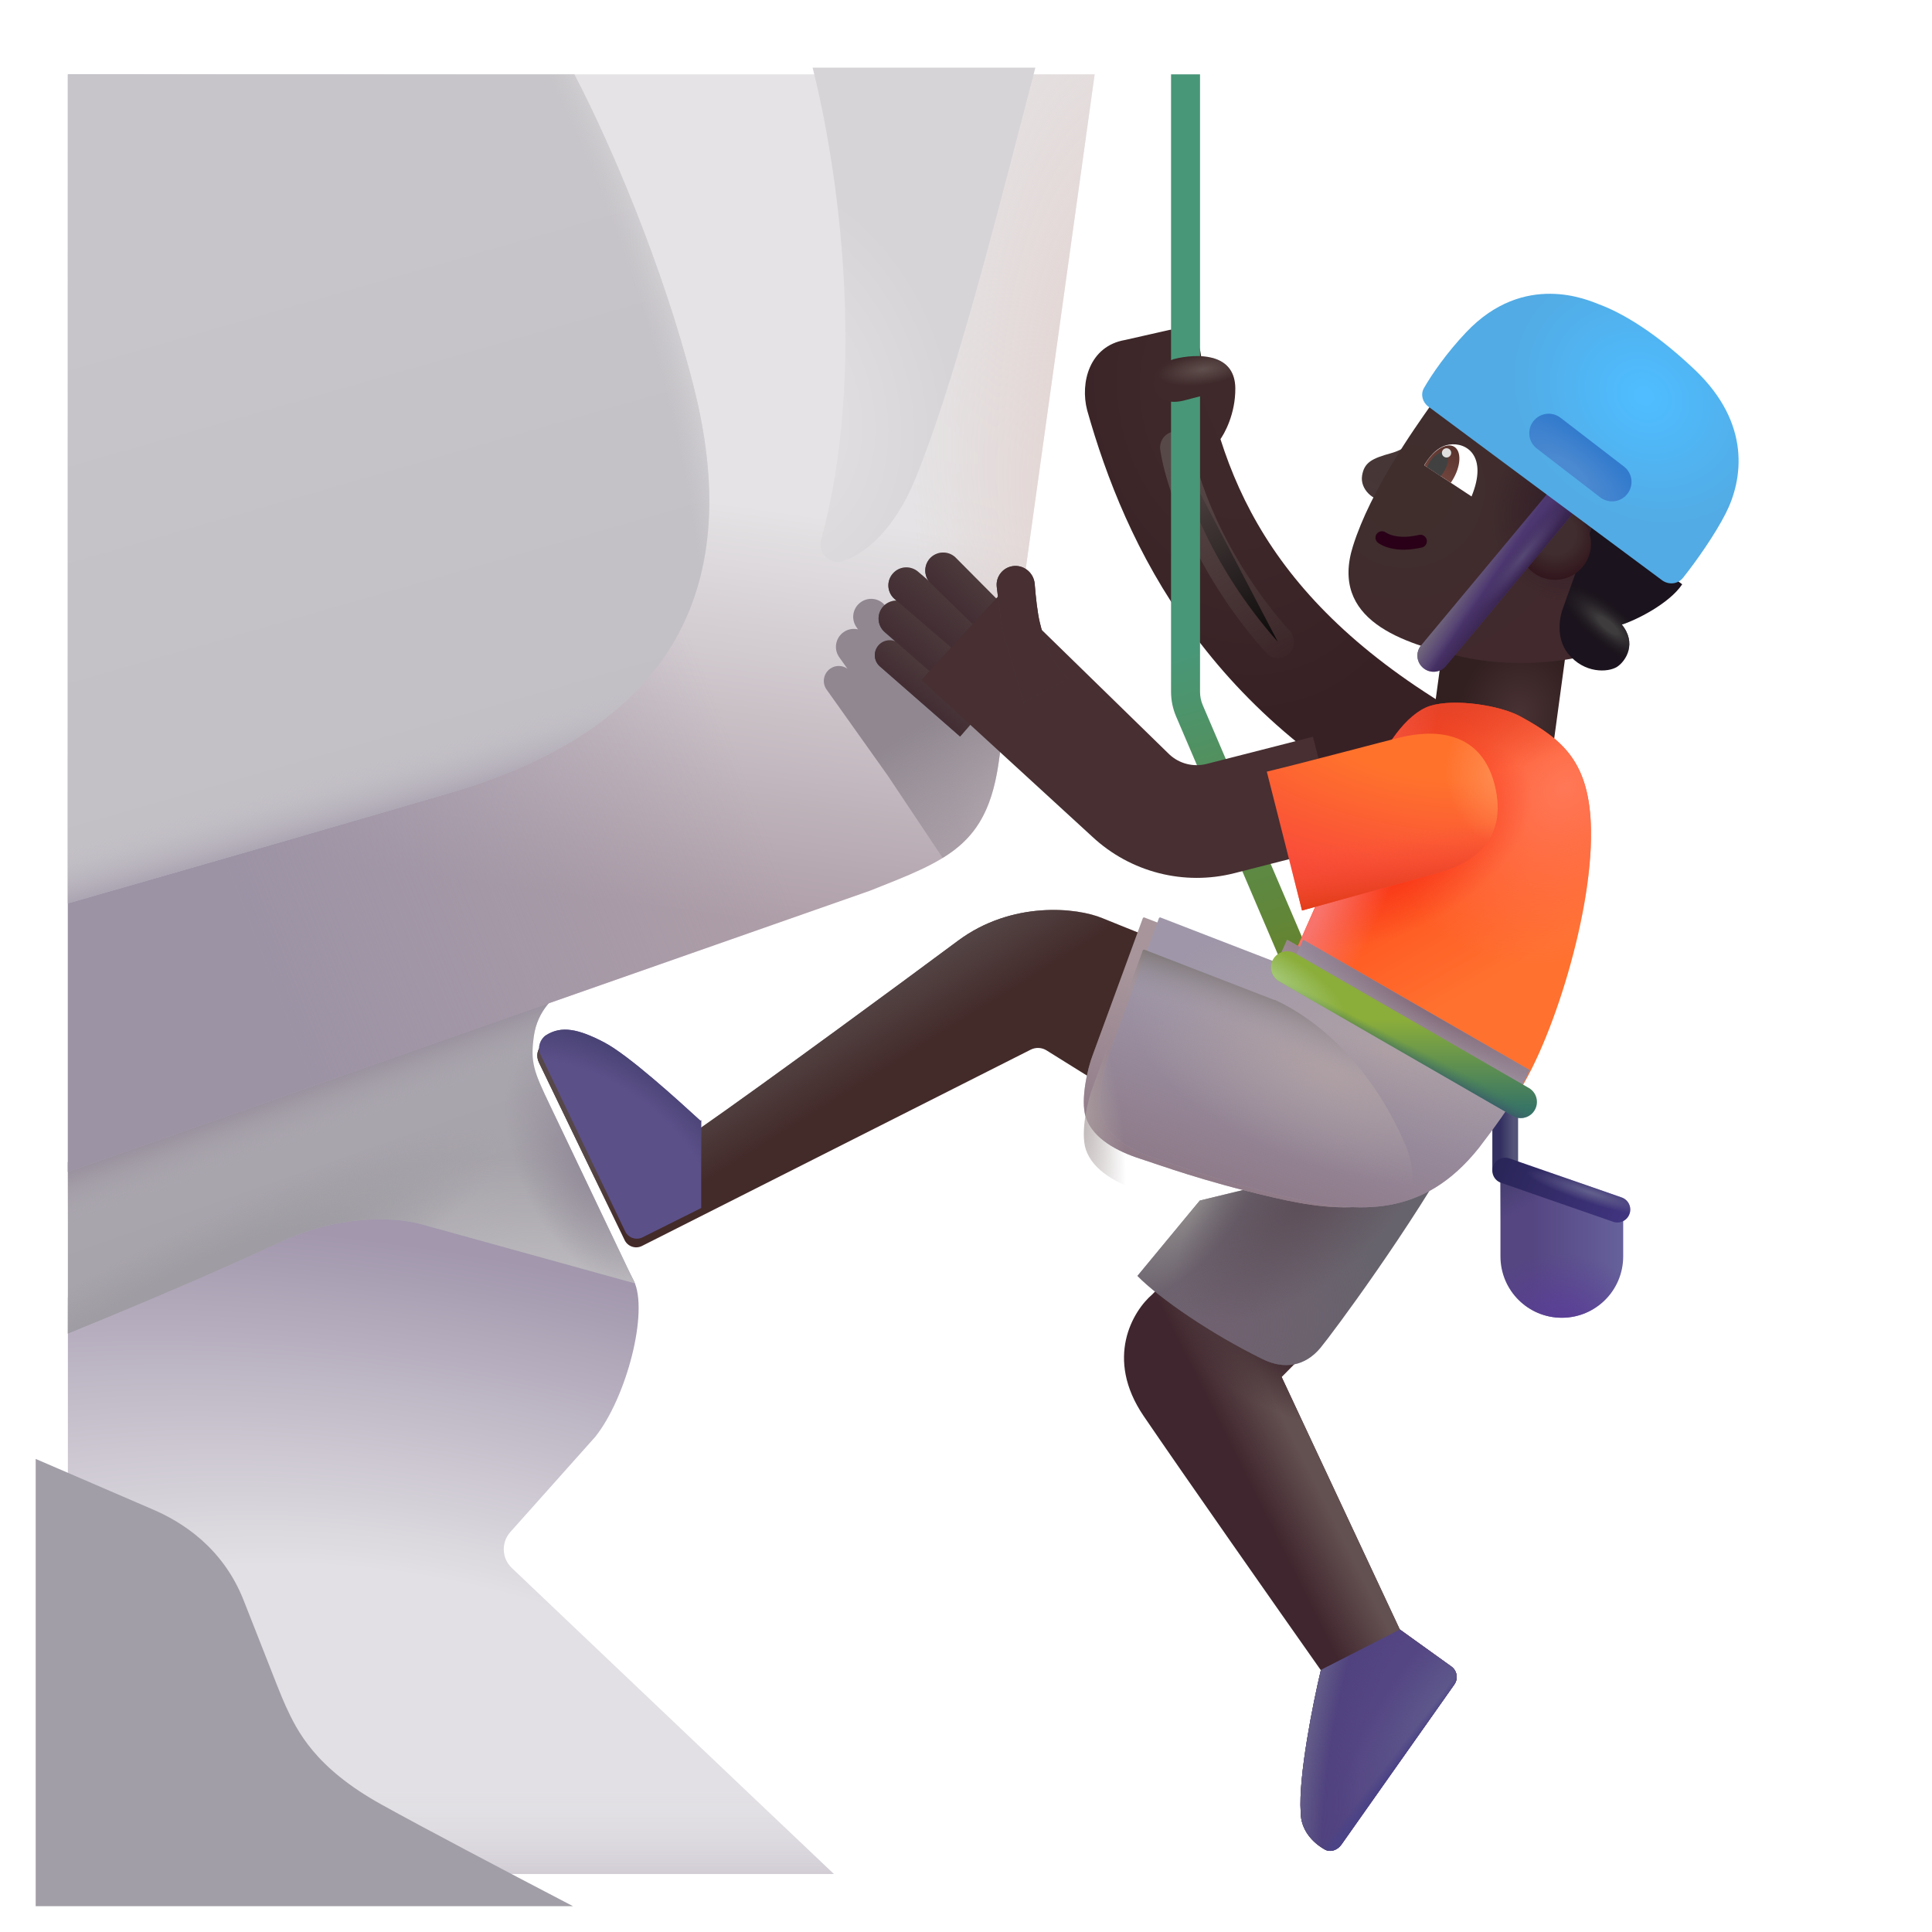 <svg viewBox="1 1 30 30" xmlns="http://www.w3.org/2000/svg">
<path d="M2.054 30.099V21.146L7.258 19.169L9.771 20.459C9.551 20.076 10.37 19.921 10.842 20.888C11.076 21.369 10.729 22.701 10.244 23.31L8.924 24.79C8.78 24.952 8.79 25.198 8.947 25.347L13.947 30.099H2.054Z" fill="url(#paint0_radial_4002_852)"/>
<path d="M2.054 30.099V21.146L7.258 19.169L9.771 20.459C9.551 20.076 10.37 19.921 10.842 20.888C11.076 21.369 10.729 22.701 10.244 23.31L8.924 24.79C8.78 24.952 8.79 25.198 8.947 25.347L13.947 30.099H2.054Z" fill="url(#paint1_linear_4002_852)"/>
<path d="M9.289 17.093C9.345 16.686 9.617 16.458 9.746 16.395L2.054 19.046V21.707C2.733 21.432 4.281 20.787 5.338 20.292C6.224 19.878 7.053 19.884 7.516 20.003L10.857 20.927L9.538 18.159C9.289 17.638 9.234 17.5 9.289 17.093Z" fill="url(#paint2_linear_4002_852)"/>
<path d="M9.289 17.093C9.345 16.686 9.617 16.458 9.746 16.395L2.054 19.046V21.707C2.733 21.432 4.281 20.787 5.338 20.292C6.224 19.878 7.053 19.884 7.516 20.003L10.857 20.927L9.538 18.159C9.289 17.638 9.234 17.5 9.289 17.093Z" fill="url(#paint3_linear_4002_852)"/>
<path d="M9.289 17.093C9.345 16.686 9.617 16.458 9.746 16.395L2.054 19.046V21.707C2.733 21.432 4.281 20.787 5.338 20.292C6.224 19.878 7.053 19.884 7.516 20.003L10.857 20.927L9.538 18.159C9.289 17.638 9.234 17.5 9.289 17.093Z" fill="url(#paint4_radial_4002_852)"/>
<path d="M9.289 17.093C9.345 16.686 9.617 16.458 9.746 16.395L2.054 19.046V21.707C2.733 21.432 4.281 20.787 5.338 20.292C6.224 19.878 7.053 19.884 7.516 20.003L10.857 20.927L9.538 18.159C9.289 17.638 9.234 17.5 9.289 17.093Z" fill="url(#paint5_radial_4002_852)"/>
<path d="M9.289 17.093C9.345 16.686 9.617 16.458 9.746 16.395L2.054 19.046V21.707C2.733 21.432 4.281 20.787 5.338 20.292C6.224 19.878 7.053 19.884 7.516 20.003L10.857 20.927L9.538 18.159C9.289 17.638 9.234 17.5 9.289 17.093Z" fill="url(#paint6_radial_4002_852)"/>
<g filter="url(#filter0_ii_4002_852)">
<path d="M2.054 23.154V30.099H10.397C9.289 29.521 8.067 28.878 7.424 28.521C6.386 27.946 6.114 27.375 5.939 26.997C5.874 26.857 5.753 26.547 5.568 26.073C5.486 25.864 5.391 25.622 5.283 25.349C4.961 24.533 4.33 24.13 3.846 23.927L2.054 23.154Z" fill="#A29EA7"/>
</g>
<path d="M14.501 14.834L2.054 19.196V2.154H17.998C17.598 5.005 16.765 11.013 16.508 12.834C16.325 14.136 15.707 14.357 14.501 14.834Z" fill="url(#paint7_linear_4002_852)"/>
<path d="M14.501 14.834L2.054 19.196V2.154H17.998C17.598 5.005 16.765 11.013 16.508 12.834C16.325 14.136 15.707 14.357 14.501 14.834Z" fill="url(#paint8_linear_4002_852)"/>
<path d="M14.501 14.834L2.054 19.196V2.154H17.998C17.598 5.005 16.765 11.013 16.508 12.834C16.325 14.136 15.707 14.357 14.501 14.834Z" fill="url(#paint9_radial_4002_852)"/>
<g filter="url(#filter1_f_4002_852)">
<path d="M16.568 12.409C16.546 12.568 16.526 12.71 16.508 12.834C16.395 13.636 16.117 14.028 15.638 14.322L14.78 13.036L13.835 11.707C13.761 11.603 13.786 11.459 13.89 11.384C13.973 11.325 14.081 11.329 14.159 11.384L14.032 11.206C13.943 11.081 13.972 10.906 14.098 10.817C14.166 10.768 14.248 10.755 14.323 10.773L14.3 10.74C14.211 10.614 14.24 10.44 14.366 10.351C14.491 10.261 14.666 10.291 14.755 10.416L14.861 10.563C14.838 10.457 14.878 10.342 14.972 10.275C15.098 10.185 15.272 10.215 15.361 10.34L15.861 11.159L15.887 10.93C15.906 10.761 16.065 10.644 16.232 10.676C16.392 10.706 16.496 10.861 16.47 11.021C16.439 11.223 16.409 11.461 16.409 11.62C16.411 12.01 16.482 12.234 16.568 12.409Z" fill="url(#paint10_linear_4002_852)"/>
</g>
<path fill-rule="evenodd" clip-rule="evenodd" d="M23.362 13.914C19.744 12.202 18.471 9.458 17.881 7.369C17.77 6.942 17.916 6.373 18.471 6.279L19.164 6.122C19.39 6.08 19.604 6.236 19.64 6.463C19.971 8.548 20.816 10.554 24.11 12.332L23.362 13.914Z" fill="url(#paint11_radial_4002_852)"/>
<g filter="url(#filter2_f_4002_852)">
<path d="M19.264 7.948C19.333 8.44 19.746 9.732 20.843 10.968" stroke="url(#paint12_linear_4002_852)" stroke-width="0.5" stroke-linecap="round"/>
</g>
<path d="M9.918 2.154C10.469 3.208 11.288 5.111 11.768 6.99C12.549 10.052 11.518 12.271 8.018 13.302C6.382 13.784 4.085 14.446 2.054 15.027V2.154L9.918 2.154Z" fill="url(#paint13_linear_4002_852)"/>
<path d="M9.918 2.154C10.469 3.208 11.288 5.111 11.768 6.99C12.549 10.052 11.518 12.271 8.018 13.302C6.382 13.784 4.085 14.446 2.054 15.027V2.154L9.918 2.154Z" fill="url(#paint14_radial_4002_852)"/>
<path d="M9.918 2.154C10.469 3.208 11.288 5.111 11.768 6.99C12.549 10.052 11.518 12.271 8.018 13.302C6.382 13.784 4.085 14.446 2.054 15.027V2.154L9.918 2.154Z" fill="url(#paint15_linear_4002_852)"/>
<g filter="url(#filter3_i_4002_852)">
<path d="M13.638 2.11C14.031 3.663 14.488 6.803 13.772 9.439C13.735 9.576 13.805 9.719 13.937 9.77C13.983 9.788 14.034 9.794 14.081 9.78C14.459 9.675 14.917 9.268 15.234 8.493C15.801 7.108 16.413 4.744 16.871 2.978C16.951 2.667 17.027 2.375 17.097 2.11H13.638Z" fill="url(#paint16_radial_4002_852)"/>
</g>
<g filter="url(#filter4_i_4002_852)">
<path d="M18.984 2.154V11.742C18.984 11.874 19.011 12.005 19.063 12.126L20.769 16.115L21.189 16.252C21.238 16.366 21.355 17.23 21.469 17.181C21.584 17.132 21.637 17 21.588 16.886L19.476 11.949C19.448 11.883 19.434 11.813 19.434 11.742V2.154H18.984Z" fill="url(#paint17_linear_4002_852)"/>
</g>
<path d="M22.15 8.388C22.182 8.181 22.303 8.119 22.6 8.037C22.817 7.977 22.941 7.856 22.987 7.789L22.529 8.783C22.318 8.783 22.119 8.595 22.15 8.388Z" fill="url(#paint18_radial_4002_852)"/>
<path d="M24.299 19.15L26.205 19.781V20.509C26.205 21.036 25.778 21.462 25.252 21.462C24.726 21.462 24.299 21.036 24.299 20.509V19.15Z" fill="url(#paint19_linear_4002_852)"/>
<path d="M24.299 19.15L26.205 19.781V20.509C26.205 21.036 25.778 21.462 25.252 21.462C24.726 21.462 24.299 21.036 24.299 20.509V19.15Z" fill="url(#paint20_radial_4002_852)"/>
<path d="M24.299 19.15L26.205 19.781V20.509C26.205 21.036 25.778 21.462 25.252 21.462C24.726 21.462 24.299 21.036 24.299 20.509V19.15Z" fill="url(#paint21_radial_4002_852)"/>
<rect x="23.43" y="10.855" width="1.905" height="1.844" transform="rotate(7.73 23.43 10.855)" fill="url(#paint22_radial_4002_852)"/>
<g filter="url(#filter5_ii_4002_852)">
<path d="M22.01 9.576C22.287 8.701 22.96 7.761 23.221 7.388L26.119 9.255L25.526 11.302C25.236 11.373 24.469 11.471 23.713 11.302C22.768 11.091 21.646 10.724 22.01 9.576Z" fill="url(#paint23_radial_4002_852)"/>
<path d="M22.01 9.576C22.287 8.701 22.96 7.761 23.221 7.388L26.119 9.255L25.526 11.302C25.236 11.373 24.469 11.471 23.713 11.302C22.768 11.091 21.646 10.724 22.01 9.576Z" fill="url(#paint24_radial_4002_852)"/>
</g>
<path fill-rule="evenodd" clip-rule="evenodd" d="M24.373 18.063C24.483 18.063 24.573 18.153 24.573 18.263V19.146C24.573 19.256 24.483 19.346 24.373 19.346C24.262 19.346 24.173 19.256 24.173 19.146V18.263C24.173 18.153 24.262 18.063 24.373 18.063Z" fill="url(#paint25_linear_4002_852)"/>
<path fill-rule="evenodd" clip-rule="evenodd" d="M24.184 19.112C24.22 19.007 24.334 18.952 24.439 18.988L26.181 19.594C26.285 19.63 26.34 19.744 26.304 19.848C26.268 19.953 26.154 20.008 26.05 19.972L24.307 19.366C24.203 19.33 24.148 19.216 24.184 19.112Z" fill="url(#paint26_linear_4002_852)"/>
<path fill-rule="evenodd" clip-rule="evenodd" d="M24.184 19.112C24.22 19.007 24.334 18.952 24.439 18.988L26.181 19.594C26.285 19.63 26.34 19.744 26.304 19.848C26.268 19.953 26.154 20.008 26.05 19.972L24.307 19.366C24.203 19.33 24.148 19.216 24.184 19.112Z" fill="url(#paint27_radial_4002_852)"/>
<path fill-rule="evenodd" clip-rule="evenodd" d="M22.375 9.294C22.406 9.248 22.468 9.235 22.514 9.266C22.599 9.321 22.764 9.368 23.034 9.306C23.088 9.294 23.142 9.328 23.154 9.381C23.166 9.435 23.133 9.489 23.079 9.501C22.771 9.572 22.546 9.526 22.404 9.433C22.358 9.403 22.345 9.341 22.375 9.294Z" fill="#290017"/>
<g filter="url(#filter6_i_4002_852)">
<path d="M25.127 10.525L25.615 9.158L26.971 10.173C26.771 10.474 26.244 10.736 26.033 10.798C26.268 11.084 26.1 11.365 25.959 11.455C25.818 11.544 25.451 11.56 25.201 11.252C25.001 11.005 25.068 10.664 25.127 10.525Z" fill="#1B131D"/>
<path d="M25.127 10.525L25.615 9.158L26.971 10.173C26.771 10.474 26.244 10.736 26.033 10.798C26.268 11.084 26.1 11.365 25.959 11.455C25.818 11.544 25.451 11.56 25.201 11.252C25.001 11.005 25.068 10.664 25.127 10.525Z" fill="url(#paint28_radial_4002_852)"/>
</g>
<path d="M23.502 7.904C23.301 7.935 23.176 8.125 23.115 8.224L23.85 8.709C24.107 8.084 23.775 7.861 23.502 7.904Z" fill="white"/>
<path d="M18.893 21.099L19.283 20.693L21.393 21.88L20.9 22.38L22.736 26.302L23.537 26.878C23.625 26.942 23.646 27.066 23.583 27.155L21.83 29.642C21.769 29.729 21.659 29.77 21.567 29.717C21.389 29.615 21.197 29.421 21.197 29.138C21.16 28.582 21.39 27.438 21.51 26.935C20.848 25.995 19.372 23.89 18.76 22.99C18.147 22.09 18.593 21.354 18.893 21.099Z" fill="#40262E"/>
<path d="M18.893 21.099L19.283 20.693L21.393 21.88L20.9 22.38L22.736 26.302L23.537 26.878C23.625 26.942 23.646 27.066 23.583 27.155L21.83 29.642C21.769 29.729 21.659 29.77 21.567 29.717C21.389 29.615 21.197 29.421 21.197 29.138C21.16 28.582 21.39 27.438 21.51 26.935C20.848 25.995 19.372 23.89 18.76 22.99C18.147 22.09 18.593 21.354 18.893 21.099Z" fill="url(#paint29_linear_4002_852)"/>
<path d="M18.893 21.099L19.283 20.693L21.393 21.88L20.9 22.38L22.736 26.302L23.537 26.878C23.625 26.942 23.646 27.066 23.583 27.155L21.83 29.642C21.769 29.729 21.659 29.77 21.567 29.717C21.389 29.615 21.197 29.421 21.197 29.138C21.16 28.582 21.39 27.438 21.51 26.935C20.848 25.995 19.372 23.89 18.76 22.99C18.147 22.09 18.593 21.354 18.893 21.099Z" fill="url(#paint30_radial_4002_852)"/>
<path d="M22.738 26.303L23.537 26.878C23.626 26.942 23.646 27.066 23.583 27.156L21.83 29.642C21.769 29.729 21.659 29.77 21.567 29.717C21.389 29.616 21.197 29.421 21.197 29.138C21.16 28.582 21.39 27.438 21.51 26.935L21.508 26.933L22.738 26.303Z" fill="#544583"/>
<path d="M22.738 26.303L23.537 26.878C23.626 26.942 23.646 27.066 23.583 27.156L21.83 29.642C21.769 29.729 21.659 29.77 21.567 29.717C21.389 29.616 21.197 29.421 21.197 29.138C21.16 28.582 21.39 27.438 21.51 26.935L21.508 26.933L22.738 26.303Z" fill="url(#paint31_radial_4002_852)"/>
<path d="M22.738 26.303L23.537 26.878C23.626 26.942 23.646 27.066 23.583 27.156L21.83 29.642C21.769 29.729 21.659 29.77 21.567 29.717C21.389 29.616 21.197 29.421 21.197 29.138C21.16 28.582 21.39 27.438 21.51 26.935L21.508 26.933L22.738 26.303Z" fill="url(#paint32_radial_4002_852)"/>
<path d="M22.738 26.303L23.537 26.878C23.626 26.942 23.646 27.066 23.583 27.156L21.83 29.642C21.769 29.729 21.659 29.77 21.567 29.717C21.389 29.616 21.197 29.421 21.197 29.138C21.16 28.582 21.39 27.438 21.51 26.935L21.508 26.933L22.738 26.303Z" fill="url(#paint33_linear_4002_852)"/>
<path d="M22.738 26.303L23.537 26.878C23.626 26.942 23.646 27.066 23.583 27.156L21.83 29.642C21.769 29.729 21.659 29.77 21.567 29.717C21.389 29.616 21.197 29.421 21.197 29.138C21.16 28.582 21.39 27.438 21.51 26.935L21.508 26.933L22.738 26.303Z" fill="url(#paint34_radial_4002_852)"/>
<path d="M23.528 8.496C23.537 8.483 23.546 8.47 23.554 8.456C23.686 8.24 23.698 8.008 23.581 7.937C23.465 7.866 23.264 7.984 23.133 8.2C23.128 8.208 23.123 8.217 23.118 8.226L23.528 8.496Z" fill="url(#paint35_linear_4002_852)"/>
<path d="M23.37 8.392C23.389 8.372 23.407 8.348 23.423 8.321C23.496 8.201 23.504 8.073 23.442 8.034C23.378 7.996 23.268 8.062 23.195 8.182C23.181 8.206 23.169 8.23 23.16 8.253L23.37 8.392Z" fill="#414141"/>
<circle cx="23.462" cy="8.032" r="0.072" fill="#DFDFDF"/>
<path d="M22.322 13.052L21.072 15.873L24.463 18.13C25.025 17.404 25.729 15.279 25.705 13.888C25.687 12.833 25.269 12.484 24.604 12.123C24.287 11.951 23.578 11.843 23.205 11.962C22.832 12.082 22.475 12.626 22.322 13.052Z" fill="url(#paint36_linear_4002_852)"/>
<path d="M22.322 13.052L21.072 15.873L24.463 18.13C25.025 17.404 25.729 15.279 25.705 13.888C25.687 12.833 25.269 12.484 24.604 12.123C24.287 11.951 23.578 11.843 23.205 11.962C22.832 12.082 22.475 12.626 22.322 13.052Z" fill="url(#paint37_radial_4002_852)"/>
<path d="M22.322 13.052L21.072 15.873L24.463 18.13C25.025 17.404 25.729 15.279 25.705 13.888C25.687 12.833 25.269 12.484 24.604 12.123C24.287 11.951 23.578 11.843 23.205 11.962C22.832 12.082 22.475 12.626 22.322 13.052Z" fill="url(#paint38_radial_4002_852)"/>
<path d="M22.322 13.052L21.072 15.873L24.463 18.13C25.025 17.404 25.729 15.279 25.705 13.888C25.687 12.833 25.269 12.484 24.604 12.123C24.287 11.951 23.578 11.843 23.205 11.962C22.832 12.082 22.475 12.626 22.322 13.052Z" fill="url(#paint39_radial_4002_852)"/>
<path d="M22.322 13.052L21.072 15.873L24.463 18.13C25.025 17.404 25.729 15.279 25.705 13.888C25.687 12.833 25.269 12.484 24.604 12.123C24.287 11.951 23.578 11.843 23.205 11.962C22.832 12.082 22.475 12.626 22.322 13.052Z" fill="url(#paint40_radial_4002_852)"/>
<g filter="url(#filter7_i_4002_852)">
<path d="M19.162 20.812L20.131 19.642L24.189 18.654C23.424 20.048 22.189 21.706 22.002 21.931C21.767 22.212 21.447 22.271 21.111 22.107C20.299 21.707 19.502 21.16 19.162 20.812Z" fill="#67636C"/>
<path d="M19.162 20.812L20.131 19.642L24.189 18.654C23.424 20.048 22.189 21.706 22.002 21.931C21.767 22.212 21.447 22.271 21.111 22.107C20.299 21.707 19.502 21.16 19.162 20.812Z" fill="url(#paint41_radial_4002_852)"/>
<path d="M19.162 20.812L20.131 19.642L24.189 18.654C23.424 20.048 22.189 21.706 22.002 21.931C21.767 22.212 21.447 22.271 21.111 22.107C20.299 21.707 19.502 21.16 19.162 20.812Z" fill="url(#paint42_radial_4002_852)"/>
<path d="M19.162 20.812L20.131 19.642L24.189 18.654C23.424 20.048 22.189 21.706 22.002 21.931C21.767 22.212 21.447 22.271 21.111 22.107C20.299 21.707 19.502 21.16 19.162 20.812Z" fill="url(#paint43_radial_4002_852)"/>
</g>
<g filter="url(#filter8_i_4002_852)">
<path d="M18.123 15.509L18.92 15.83L18.084 18.08L17.25 17.56C17.176 17.514 17.083 17.51 17.005 17.549L10.969 20.597C10.869 20.648 10.747 20.606 10.699 20.506L9.368 17.747C9.322 17.652 9.339 17.532 9.428 17.475C9.669 17.322 9.934 17.378 10.334 17.587C10.715 17.787 11.477 18.482 11.826 18.802C12.925 18.037 15.133 16.41 15.877 15.857C16.713 15.236 17.722 15.34 18.123 15.509Z" fill="#432B2A"/>
<path d="M18.123 15.509L18.92 15.83L18.084 18.08L17.25 17.56C17.176 17.514 17.083 17.51 17.005 17.549L10.969 20.597C10.869 20.648 10.747 20.606 10.699 20.506L9.368 17.747C9.322 17.652 9.339 17.532 9.428 17.475C9.669 17.322 9.934 17.378 10.334 17.587C10.715 17.787 11.477 18.482 11.826 18.802C12.925 18.037 15.133 16.41 15.877 15.857C16.713 15.236 17.722 15.34 18.123 15.509Z" fill="url(#paint44_linear_4002_852)"/>
</g>
<g filter="url(#filter9_i_4002_852)">
<path d="M20.791 16.529L20.986 16.091L24.502 18.115C24.468 18.221 24.263 18.613 23.713 19.326C22.854 20.404 21.865 20.349 20.76 20.091C19.654 19.834 19.037 19.599 18.697 19.49C18.357 19.38 17.973 19.184 17.861 18.849C17.771 18.58 17.895 18.07 17.963 17.896L18.745 15.759C18.749 15.748 18.761 15.743 18.771 15.747L20.791 16.529Z" fill="#A7959B"/>
<path d="M20.791 16.529L20.986 16.091L24.502 18.115C24.468 18.221 24.263 18.613 23.713 19.326C22.854 20.404 21.865 20.349 20.76 20.091C19.654 19.834 19.037 19.599 18.697 19.49C18.357 19.38 17.973 19.184 17.861 18.849C17.771 18.58 17.895 18.07 17.963 17.896L18.745 15.759C18.749 15.748 18.761 15.743 18.771 15.747L20.791 16.529Z" fill="url(#paint45_radial_4002_852)"/>
<path d="M20.791 16.529L20.986 16.091L24.502 18.115C24.468 18.221 24.263 18.613 23.713 19.326C22.854 20.404 21.865 20.349 20.76 20.091C19.654 19.834 19.037 19.599 18.697 19.49C18.357 19.38 17.973 19.184 17.861 18.849C17.771 18.58 17.895 18.07 17.963 17.896L18.745 15.759C18.749 15.748 18.761 15.743 18.771 15.747L20.791 16.529Z" fill="url(#paint46_linear_4002_852)"/>
<path d="M20.791 16.529L20.986 16.091L24.502 18.115C24.468 18.221 24.263 18.613 23.713 19.326C22.854 20.404 21.865 20.349 20.76 20.091C19.654 19.834 19.037 19.599 18.697 19.49C18.357 19.38 17.973 19.184 17.861 18.849C17.771 18.58 17.895 18.07 17.963 17.896L18.745 15.759C18.749 15.748 18.761 15.743 18.771 15.747L20.791 16.529Z" fill="url(#paint47_radial_4002_852)"/>
</g>
<g filter="url(#filter10_i_4002_852)">
<path d="M20.791 16.529L20.986 16.091L24.502 18.115C24.468 18.221 24.263 18.613 23.713 19.326C22.854 20.404 21.865 20.349 20.76 20.091C19.654 19.834 19.037 19.599 18.697 19.49C18.357 19.38 17.973 19.184 17.861 18.849C17.771 18.58 17.895 18.07 17.963 17.896L18.745 15.759C18.749 15.748 18.761 15.743 18.771 15.747L20.791 16.529Z" fill="#9F97A9"/>
<path d="M20.791 16.529L20.986 16.091L24.502 18.115C24.468 18.221 24.263 18.613 23.713 19.326C22.854 20.404 21.865 20.349 20.76 20.091C19.654 19.834 19.037 19.599 18.697 19.49C18.357 19.38 17.973 19.184 17.861 18.849C17.771 18.58 17.895 18.07 17.963 17.896L18.745 15.759C18.749 15.748 18.761 15.743 18.771 15.747L20.791 16.529Z" fill="url(#paint48_radial_4002_852)"/>
<path d="M20.791 16.529L20.986 16.091L24.502 18.115C24.468 18.221 24.263 18.613 23.713 19.326C22.854 20.404 21.865 20.349 20.76 20.091C19.654 19.834 19.037 19.599 18.697 19.49C18.357 19.38 17.973 19.184 17.861 18.849C17.771 18.58 17.895 18.07 17.963 17.896L18.745 15.759C18.749 15.748 18.761 15.743 18.771 15.747L20.791 16.529Z" fill="url(#paint49_linear_4002_852)"/>
<path d="M20.791 16.529L20.986 16.091L24.502 18.115C24.468 18.221 24.263 18.613 23.713 19.326C22.854 20.404 21.865 20.349 20.76 20.091C19.654 19.834 19.037 19.599 18.697 19.49C18.357 19.38 17.973 19.184 17.861 18.849C17.771 18.58 17.895 18.07 17.963 17.896L18.745 15.759C18.749 15.748 18.761 15.743 18.771 15.747L20.791 16.529Z" fill="url(#paint50_radial_4002_852)"/>
</g>
<g filter="url(#filter11_i_4002_852)">
<path d="M11.838 20.158L10.928 20.613C10.829 20.663 10.707 20.622 10.658 20.521L9.338 17.763C9.292 17.668 9.339 17.532 9.428 17.475C9.669 17.322 9.934 17.378 10.334 17.587C10.715 17.788 11.477 18.482 11.826 18.802C11.83 18.8 11.834 18.797 11.838 18.794V20.158Z" fill="#5C5089"/>
<path d="M11.838 20.158L10.928 20.613C10.829 20.663 10.707 20.622 10.658 20.521L9.338 17.763C9.292 17.668 9.339 17.532 9.428 17.475C9.669 17.322 9.934 17.378 10.334 17.587C10.715 17.788 11.477 18.482 11.826 18.802C11.83 18.8 11.834 18.797 11.838 18.794V20.158Z" fill="url(#paint51_radial_4002_852)"/>
</g>
<path fill-rule="evenodd" clip-rule="evenodd" d="M20.77 15.896C20.839 15.777 20.991 15.736 21.111 15.804L24.74 17.894C24.86 17.963 24.901 18.116 24.832 18.236C24.763 18.355 24.61 18.396 24.491 18.328L20.862 16.238C20.742 16.169 20.701 16.016 20.77 15.896Z" fill="url(#paint52_linear_4002_852)"/>
<path fill-rule="evenodd" clip-rule="evenodd" d="M20.77 15.896C20.839 15.777 20.991 15.736 21.111 15.804L24.74 17.894C24.86 17.963 24.901 18.116 24.832 18.236C24.763 18.355 24.61 18.396 24.491 18.328L20.862 16.238C20.742 16.169 20.701 16.016 20.77 15.896Z" fill="url(#paint53_linear_4002_852)"/>
<path fill-rule="evenodd" clip-rule="evenodd" d="M20.77 15.896C20.839 15.777 20.991 15.736 21.111 15.804L24.74 17.894C24.86 17.963 24.901 18.116 24.832 18.236C24.763 18.355 24.61 18.396 24.491 18.328L20.862 16.238C20.742 16.169 20.701 16.016 20.77 15.896Z" fill="url(#paint54_radial_4002_852)"/>
<path d="M20.182 7.029C20.185 7.423 20.016 7.737 19.932 7.845L19.65 7.15C19.637 7.154 19.565 7.173 19.381 7.22C19.064 7.298 18.943 7.126 18.924 7.029C18.904 6.931 18.881 6.642 19.295 6.56C19.709 6.478 20.178 6.537 20.182 7.029Z" fill="#3F292A"/>
<path d="M20.182 7.029C20.185 7.423 20.016 7.737 19.932 7.845L19.65 7.15C19.637 7.154 19.565 7.173 19.381 7.22C19.064 7.298 18.943 7.126 18.924 7.029C18.904 6.931 18.881 6.642 19.295 6.56C19.709 6.478 20.178 6.537 20.182 7.029Z" fill="url(#paint55_radial_4002_852)"/>
<path d="M14.663 11.348C14.567 11.264 14.557 11.118 14.641 11.021C14.725 10.925 14.872 10.915 14.968 10.999L16.213 12.087L15.908 12.436L14.663 11.348Z" fill="#4D3C3D"/>
<path d="M14.663 11.348C14.567 11.264 14.557 11.118 14.641 11.021C14.725 10.925 14.872 10.915 14.968 10.999L16.213 12.087L15.908 12.436L14.663 11.348Z" fill="url(#paint56_linear_4002_852)"/>
<path d="M14.738 10.815C14.622 10.714 14.61 10.537 14.711 10.421C14.813 10.305 14.989 10.293 15.105 10.395L16.606 11.706L16.238 12.126L14.738 10.815Z" fill="#4D3C3D"/>
<path d="M14.738 10.815C14.622 10.714 14.61 10.537 14.711 10.421C14.813 10.305 14.989 10.293 15.105 10.395L16.606 11.706L16.238 12.126L14.738 10.815Z" fill="url(#paint57_linear_4002_852)"/>
<path d="M14.89 10.3C14.774 10.198 14.762 10.022 14.864 9.906C14.965 9.789 15.142 9.778 15.258 9.879L17.012 11.385L16.644 11.806L14.89 10.3Z" fill="#4D3C3D"/>
<path d="M14.89 10.3C14.774 10.198 14.762 10.022 14.864 9.906C14.965 9.789 15.142 9.778 15.258 9.879L17.012 11.385L16.644 11.806L14.89 10.3Z" fill="url(#paint58_linear_4002_852)"/>
<circle cx="25.146" cy="9.445" r="0.559" fill="url(#paint59_radial_4002_852)"/>
<path fill-rule="evenodd" clip-rule="evenodd" d="M25.412 8.594C25.518 8.683 25.532 8.84 25.444 8.947L23.452 11.341C23.364 11.447 23.206 11.462 23.1 11.373C22.994 11.285 22.979 11.127 23.068 11.021L25.06 8.627C25.148 8.521 25.306 8.506 25.412 8.594Z" fill="#4D3771"/>
<path fill-rule="evenodd" clip-rule="evenodd" d="M25.412 8.594C25.518 8.683 25.532 8.84 25.444 8.947L23.452 11.341C23.364 11.447 23.206 11.462 23.1 11.373C22.994 11.285 22.979 11.127 23.068 11.021L25.06 8.627C25.148 8.521 25.306 8.506 25.412 8.594Z" fill="url(#paint60_linear_4002_852)"/>
<path fill-rule="evenodd" clip-rule="evenodd" d="M25.412 8.594C25.518 8.683 25.532 8.84 25.444 8.947L23.452 11.341C23.364 11.447 23.206 11.462 23.1 11.373C22.994 11.285 22.979 11.127 23.068 11.021L25.06 8.627C25.148 8.521 25.306 8.506 25.412 8.594Z" fill="url(#paint61_linear_4002_852)"/>
<path fill-rule="evenodd" clip-rule="evenodd" d="M25.412 8.594C25.518 8.683 25.532 8.84 25.444 8.947L23.452 11.341C23.364 11.447 23.206 11.462 23.1 11.373C22.994 11.285 22.979 11.127 23.068 11.021L25.06 8.627C25.148 8.521 25.306 8.506 25.412 8.594Z" fill="url(#paint62_radial_4002_852)"/>
<g filter="url(#filter12_i_4002_852)">
<path d="M26.808 10.16L23.18 7.464C23.088 7.396 23.055 7.275 23.111 7.176C23.235 6.96 23.462 6.631 23.766 6.31C24.672 5.353 25.675 5.818 25.821 5.872C26.032 5.95 26.575 6.185 27.321 6.896C28.196 7.73 28.063 8.599 27.797 9.122C27.63 9.451 27.34 9.864 27.134 10.122C27.054 10.222 26.911 10.236 26.808 10.16Z" fill="url(#paint63_radial_4002_852)"/>
</g>
<g filter="url(#filter13_i_4002_852)">
<path d="M24.809 7.542C24.911 7.41 25.1 7.385 25.232 7.487L26.216 8.244C26.349 8.346 26.373 8.535 26.271 8.667C26.17 8.8 25.98 8.824 25.848 8.723L24.864 7.965C24.732 7.864 24.707 7.674 24.809 7.542Z" fill="url(#paint64_radial_4002_852)"/>
</g>
<path d="M15.463 10.069C15.347 9.968 15.335 9.791 15.436 9.675C15.538 9.559 15.714 9.547 15.83 9.649L17.24 11.068L17.014 11.58L15.463 10.069Z" fill="#4D3C3D"/>
<path d="M15.463 10.069C15.347 9.968 15.335 9.791 15.436 9.675C15.538 9.559 15.714 9.547 15.83 9.649L17.24 11.068L17.014 11.58L15.463 10.069Z" fill="url(#paint65_linear_4002_852)"/>
<g filter="url(#filter14_i_4002_852)">
<path fill-rule="evenodd" clip-rule="evenodd" d="M17.962 14.343L15.307 11.908L16.566 10.536L19.156 13.063C19.311 13.209 19.53 13.265 19.737 13.212L21.387 12.79L21.82 14.486L20.17 14.908C19.386 15.108 18.554 14.895 17.962 14.343Z" fill="#472F32"/>
</g>
<path d="M20.793 16.524C21.447 16.826 22.272 17.513 22.814 18.755C23.009 19.201 22.957 19.654 22.773 20.077C22.154 20.341 21.482 20.26 20.76 20.091C19.854 19.88 19.276 19.685 18.91 19.561C18.829 19.533 18.759 19.509 18.697 19.49C18.357 19.38 17.973 19.184 17.861 18.849C17.771 18.58 17.895 18.07 17.963 17.896L18.745 15.759C18.749 15.748 18.761 15.743 18.771 15.747L20.791 16.529L20.793 16.524Z" fill="url(#paint66_radial_4002_852)"/>
<path d="M20.793 16.524C21.447 16.826 22.272 17.513 22.814 18.755C23.009 19.201 22.957 19.654 22.773 20.077C22.154 20.341 21.482 20.26 20.76 20.091C19.854 19.88 19.276 19.685 18.91 19.561C18.829 19.533 18.759 19.509 18.697 19.49C18.357 19.38 17.973 19.184 17.861 18.849C17.771 18.58 17.895 18.07 17.963 17.896L18.745 15.759C18.749 15.748 18.761 15.743 18.771 15.747L20.791 16.529L20.793 16.524Z" fill="url(#paint67_radial_4002_852)"/>
<path d="M20.793 16.524C21.447 16.826 22.272 17.513 22.814 18.755C23.009 19.201 22.957 19.654 22.773 20.077C22.154 20.341 21.482 20.26 20.76 20.091C19.854 19.88 19.276 19.685 18.91 19.561C18.829 19.533 18.759 19.509 18.697 19.49C18.357 19.38 17.973 19.184 17.861 18.849C17.771 18.58 17.895 18.07 17.963 17.896L18.745 15.759C18.749 15.748 18.761 15.743 18.771 15.747L20.791 16.529L20.793 16.524Z" fill="url(#paint68_radial_4002_852)"/>
<path d="M21.218 15.138L20.671 12.982C21.312 12.828 22.52 12.503 22.761 12.447C23.21 12.341 24.027 12.293 24.226 13.263C24.409 14.158 23.707 14.443 23.366 14.544L21.218 15.138Z" fill="url(#paint69_radial_4002_852)"/>
<path d="M21.218 15.138L20.671 12.982C21.312 12.828 22.52 12.503 22.761 12.447C23.21 12.341 24.027 12.293 24.226 13.263C24.409 14.158 23.707 14.443 23.366 14.544L21.218 15.138Z" fill="url(#paint70_linear_4002_852)"/>
<path d="M21.218 15.138L20.671 12.982C21.312 12.828 22.52 12.503 22.761 12.447C23.21 12.341 24.027 12.293 24.226 13.263C24.409 14.158 23.707 14.443 23.366 14.544L21.218 15.138Z" fill="url(#paint71_radial_4002_852)"/>
<path d="M16.478 10.116L16.557 10.759L16.896 11.908L17.588 11.541C17.412 11.357 17.278 11.205 17.146 10.666C17.109 10.511 17.083 10.272 17.067 10.068C17.054 9.907 16.917 9.781 16.755 9.788C16.585 9.796 16.457 9.947 16.478 10.116Z" fill="#4D3C3D"/>
<path d="M16.478 10.116L16.557 10.759L16.896 11.908L17.588 11.541C17.412 11.357 17.278 11.205 17.146 10.666C17.109 10.511 17.083 10.272 17.067 10.068C17.054 9.907 16.917 9.781 16.755 9.788C16.585 9.796 16.457 9.947 16.478 10.116Z" fill="#472F32"/>
<defs>
<filter id="filter0_ii_4002_852" x="1.654" y="23.154" width="8.743" height="7.346" filterUnits="userSpaceOnUse" color-interpolation-filters="sRGB">
<feFlood flood-opacity="0" result="BackgroundImageFix"/>
<feBlend mode="normal" in="SourceGraphic" in2="BackgroundImageFix" result="shape"/>
<feColorMatrix in="SourceAlpha" type="matrix" values="0 0 0 0 0 0 0 0 0 0 0 0 0 0 0 0 0 0 127 0" result="hardAlpha"/>
<feOffset dx="-0.4" dy="0.4"/>
<feGaussianBlur stdDeviation="0.5"/>
<feComposite in2="hardAlpha" operator="arithmetic" k2="-1" k3="1"/>
<feColorMatrix type="matrix" values="0 0 0 0 0.635 0 0 0 0 0.608 0 0 0 0 0.671 0 0 0 1 0"/>
<feBlend mode="normal" in2="shape" result="effect1_innerShadow_4002_852"/>
<feColorMatrix in="SourceAlpha" type="matrix" values="0 0 0 0 0 0 0 0 0 0 0 0 0 0 0 0 0 0 127 0" result="hardAlpha"/>
<feOffset dx="-0.1" dy="0.1"/>
<feGaussianBlur stdDeviation="0.5"/>
<feComposite in2="hardAlpha" operator="arithmetic" k2="-1" k3="1"/>
<feColorMatrix type="matrix" values="0 0 0 0 0.847 0 0 0 0 0.831 0 0 0 0 0.863 0 0 0 1 0"/>
<feBlend mode="normal" in2="effect1_innerShadow_4002_852" result="effect2_innerShadow_4002_852"/>
</filter>
<filter id="filter1_f_4002_852" x="13.043" y="9.473" width="4.276" height="5.599" filterUnits="userSpaceOnUse" color-interpolation-filters="sRGB">
<feFlood flood-opacity="0" result="BackgroundImageFix"/>
<feBlend mode="normal" in="SourceGraphic" in2="BackgroundImageFix" result="shape"/>
<feGaussianBlur stdDeviation="0.375" result="effect1_foregroundBlur_4002_852"/>
</filter>
<filter id="filter2_f_4002_852" x="18.714" y="7.398" width="2.679" height="4.12" filterUnits="userSpaceOnUse" color-interpolation-filters="sRGB">
<feFlood flood-opacity="0" result="BackgroundImageFix"/>
<feBlend mode="normal" in="SourceGraphic" in2="BackgroundImageFix" result="shape"/>
<feGaussianBlur stdDeviation="0.15" result="effect1_foregroundBlur_4002_852"/>
</filter>
<filter id="filter3_i_4002_852" x="13.618" y="2.05" width="3.479" height="7.738" filterUnits="userSpaceOnUse" color-interpolation-filters="sRGB">
<feFlood flood-opacity="0" result="BackgroundImageFix"/>
<feBlend mode="normal" in="SourceGraphic" in2="BackgroundImageFix" result="shape"/>
<feColorMatrix in="SourceAlpha" type="matrix" values="0 0 0 0 0 0 0 0 0 0 0 0 0 0 0 0 0 0 127 0" result="hardAlpha"/>
<feOffset dx="-0.02" dy="-0.06"/>
<feGaussianBlur stdDeviation="0.05"/>
<feComposite in2="hardAlpha" operator="arithmetic" k2="-1" k3="1"/>
<feColorMatrix type="matrix" values="0 0 0 0 0.851 0 0 0 0 0.792 0 0 0 0 0.776 0 0 0 1 0"/>
<feBlend mode="normal" in2="shape" result="effect1_innerShadow_4002_852"/>
</filter>
<filter id="filter4_i_4002_852" x="18.984" y="2.154" width="2.822" height="15.029" filterUnits="userSpaceOnUse" color-interpolation-filters="sRGB">
<feFlood flood-opacity="0" result="BackgroundImageFix"/>
<feBlend mode="normal" in="SourceGraphic" in2="BackgroundImageFix" result="shape"/>
<feColorMatrix in="SourceAlpha" type="matrix" values="0 0 0 0 0 0 0 0 0 0 0 0 0 0 0 0 0 0 127 0" result="hardAlpha"/>
<feOffset dx="0.2"/>
<feGaussianBlur stdDeviation="0.125"/>
<feComposite in2="hardAlpha" operator="arithmetic" k2="-1" k3="1"/>
<feColorMatrix type="matrix" values="0 0 0 0 0.224 0 0 0 0 0.475 0 0 0 0 0.361 0 0 0 1 0"/>
<feBlend mode="normal" in2="shape" result="effect1_innerShadow_4002_852"/>
</filter>
<filter id="filter5_ii_4002_852" x="21.69" y="7.138" width="4.68" height="4.407" filterUnits="userSpaceOnUse" color-interpolation-filters="sRGB">
<feFlood flood-opacity="0" result="BackgroundImageFix"/>
<feBlend mode="normal" in="SourceGraphic" in2="BackgroundImageFix" result="shape"/>
<feColorMatrix in="SourceAlpha" type="matrix" values="0 0 0 0 0 0 0 0 0 0 0 0 0 0 0 0 0 0 127 0" result="hardAlpha"/>
<feOffset dx="-0.25" dy="-0.25"/>
<feGaussianBlur stdDeviation="0.25"/>
<feComposite in2="hardAlpha" operator="arithmetic" k2="-1" k3="1"/>
<feColorMatrix type="matrix" values="0 0 0 0 0.278 0 0 0 0 0.098 0 0 0 0 0.145 0 0 0 1 0"/>
<feBlend mode="normal" in2="shape" result="effect1_innerShadow_4002_852"/>
<feColorMatrix in="SourceAlpha" type="matrix" values="0 0 0 0 0 0 0 0 0 0 0 0 0 0 0 0 0 0 127 0" result="hardAlpha"/>
<feOffset dx="0.25" dy="0.15"/>
<feGaussianBlur stdDeviation="0.15"/>
<feComposite in2="hardAlpha" operator="arithmetic" k2="-1" k3="1"/>
<feColorMatrix type="matrix" values="0 0 0 0 0.353 0 0 0 0 0.278 0 0 0 0 0.271 0 0 0 1 0"/>
<feBlend mode="normal" in2="effect1_innerShadow_4002_852" result="effect2_innerShadow_4002_852"/>
</filter>
<filter id="filter6_i_4002_852" x="25.067" y="9.058" width="2.054" height="2.454" filterUnits="userSpaceOnUse" color-interpolation-filters="sRGB">
<feFlood flood-opacity="0" result="BackgroundImageFix"/>
<feBlend mode="normal" in="SourceGraphic" in2="BackgroundImageFix" result="shape"/>
<feColorMatrix in="SourceAlpha" type="matrix" values="0 0 0 0 0 0 0 0 0 0 0 0 0 0 0 0 0 0 127 0" result="hardAlpha"/>
<feOffset dx="0.15" dy="-0.1"/>
<feGaussianBlur stdDeviation="0.15"/>
<feComposite in2="hardAlpha" operator="arithmetic" k2="-1" k3="1"/>
<feColorMatrix type="matrix" values="0 0 0 0 0.043 0 0 0 0 0.016 0 0 0 0 0.02 0 0 0 1 0"/>
<feBlend mode="normal" in2="shape" result="effect1_innerShadow_4002_852"/>
</filter>
<filter id="filter7_i_4002_852" x="18.662" y="18.654" width="5.527" height="3.544" filterUnits="userSpaceOnUse" color-interpolation-filters="sRGB">
<feFlood flood-opacity="0" result="BackgroundImageFix"/>
<feBlend mode="normal" in="SourceGraphic" in2="BackgroundImageFix" result="shape"/>
<feColorMatrix in="SourceAlpha" type="matrix" values="0 0 0 0 0 0 0 0 0 0 0 0 0 0 0 0 0 0 127 0" result="hardAlpha"/>
<feOffset dx="-0.5"/>
<feGaussianBlur stdDeviation="0.5"/>
<feComposite in2="hardAlpha" operator="arithmetic" k2="-1" k3="1"/>
<feColorMatrix type="matrix" values="0 0 0 0 0.408 0 0 0 0 0.4 0 0 0 0 0.408 0 0 0 1 0"/>
<feBlend mode="normal" in2="shape" result="effect1_innerShadow_4002_852"/>
</filter>
<filter id="filter8_i_4002_852" x="9.343" y="15.129" width="9.577" height="5.489" filterUnits="userSpaceOnUse" color-interpolation-filters="sRGB">
<feFlood flood-opacity="0" result="BackgroundImageFix"/>
<feBlend mode="normal" in="SourceGraphic" in2="BackgroundImageFix" result="shape"/>
<feColorMatrix in="SourceAlpha" type="matrix" values="0 0 0 0 0 0 0 0 0 0 0 0 0 0 0 0 0 0 127 0" result="hardAlpha"/>
<feOffset dy="-0.25"/>
<feGaussianBlur stdDeviation="0.375"/>
<feComposite in2="hardAlpha" operator="arithmetic" k2="-1" k3="1"/>
<feColorMatrix type="matrix" values="0 0 0 0 0.259 0 0 0 0 0.153 0 0 0 0 0.224 0 0 0 1 0"/>
<feBlend mode="normal" in2="shape" result="effect1_innerShadow_4002_852"/>
</filter>
<filter id="filter9_i_4002_852" x="17.83" y="15.246" width="6.672" height="5.002" filterUnits="userSpaceOnUse" color-interpolation-filters="sRGB">
<feFlood flood-opacity="0" result="BackgroundImageFix"/>
<feBlend mode="normal" in="SourceGraphic" in2="BackgroundImageFix" result="shape"/>
<feColorMatrix in="SourceAlpha" type="matrix" values="0 0 0 0 0 0 0 0 0 0 0 0 0 0 0 0 0 0 127 0" result="hardAlpha"/>
<feOffset dy="-0.5"/>
<feGaussianBlur stdDeviation="0.375"/>
<feComposite in2="hardAlpha" operator="arithmetic" k2="-1" k3="1"/>
<feColorMatrix type="matrix" values="0 0 0 0 0.424 0 0 0 0 0.373 0 0 0 0 0.408 0 0 0 1 0"/>
<feBlend mode="normal" in2="shape" result="effect1_innerShadow_4002_852"/>
</filter>
<filter id="filter10_i_4002_852" x="17.83" y="15.246" width="6.922" height="5.002" filterUnits="userSpaceOnUse" color-interpolation-filters="sRGB">
<feFlood flood-opacity="0" result="BackgroundImageFix"/>
<feBlend mode="normal" in="SourceGraphic" in2="BackgroundImageFix" result="shape"/>
<feColorMatrix in="SourceAlpha" type="matrix" values="0 0 0 0 0 0 0 0 0 0 0 0 0 0 0 0 0 0 127 0" result="hardAlpha"/>
<feOffset dx="0.25" dy="-0.5"/>
<feGaussianBlur stdDeviation="0.375"/>
<feComposite in2="hardAlpha" operator="arithmetic" k2="-1" k3="1"/>
<feColorMatrix type="matrix" values="0 0 0 0 0.514 0 0 0 0 0.365 0 0 0 0 0.639 0 0 0 1 0"/>
<feBlend mode="normal" in2="shape" result="effect1_innerShadow_4002_852"/>
</filter>
<filter id="filter11_i_4002_852" x="9.32" y="16.988" width="2.568" height="3.646" filterUnits="userSpaceOnUse" color-interpolation-filters="sRGB">
<feFlood flood-opacity="0" result="BackgroundImageFix"/>
<feBlend mode="normal" in="SourceGraphic" in2="BackgroundImageFix" result="shape"/>
<feColorMatrix in="SourceAlpha" type="matrix" values="0 0 0 0 0 0 0 0 0 0 0 0 0 0 0 0 0 0 127 0" result="hardAlpha"/>
<feOffset dx="0.05" dy="-0.4"/>
<feGaussianBlur stdDeviation="0.2"/>
<feComposite in2="hardAlpha" operator="arithmetic" k2="-1" k3="1"/>
<feColorMatrix type="matrix" values="0 0 0 0 0.322 0 0 0 0 0.247 0 0 0 0 0.537 0 0 0 1 0"/>
<feBlend mode="normal" in2="shape" result="effect1_innerShadow_4002_852"/>
</filter>
<filter id="filter12_i_4002_852" x="23.084" y="5.562" width="4.913" height="4.647" filterUnits="userSpaceOnUse" color-interpolation-filters="sRGB">
<feFlood flood-opacity="0" result="BackgroundImageFix"/>
<feBlend mode="normal" in="SourceGraphic" in2="BackgroundImageFix" result="shape"/>
<feColorMatrix in="SourceAlpha" type="matrix" values="0 0 0 0 0 0 0 0 0 0 0 0 0 0 0 0 0 0 127 0" result="hardAlpha"/>
<feOffset dy="-0.15"/>
<feGaussianBlur stdDeviation="0.3"/>
<feComposite in2="hardAlpha" operator="arithmetic" k2="-1" k3="1"/>
<feColorMatrix type="matrix" values="0 0 0 0 0.306 0 0 0 0 0.557 0 0 0 0 0.882 0 0 0 1 0"/>
<feBlend mode="normal" in2="shape" result="effect1_innerShadow_4002_852"/>
</filter>
<filter id="filter13_i_4002_852" x="24.746" y="7.424" width="1.588" height="1.361" filterUnits="userSpaceOnUse" color-interpolation-filters="sRGB">
<feFlood flood-opacity="0" result="BackgroundImageFix"/>
<feBlend mode="normal" in="SourceGraphic" in2="BackgroundImageFix" result="shape"/>
<feColorMatrix in="SourceAlpha" type="matrix" values="0 0 0 0 0 0 0 0 0 0 0 0 0 0 0 0 0 0 127 0" result="hardAlpha"/>
<feOffset/>
<feGaussianBlur stdDeviation="0.25"/>
<feComposite in2="hardAlpha" operator="arithmetic" k2="-1" k3="1"/>
<feColorMatrix type="matrix" values="0 0 0 0 0.137 0 0 0 0 0.482 0 0 0 0 0.796 0 0 0 1 0"/>
<feBlend mode="normal" in2="shape" result="effect1_innerShadow_4002_852"/>
</filter>
<filter id="filter14_i_4002_852" x="15.307" y="10.186" width="6.514" height="4.796" filterUnits="userSpaceOnUse" color-interpolation-filters="sRGB">
<feFlood flood-opacity="0" result="BackgroundImageFix"/>
<feBlend mode="normal" in="SourceGraphic" in2="BackgroundImageFix" result="shape"/>
<feColorMatrix in="SourceAlpha" type="matrix" values="0 0 0 0 0 0 0 0 0 0 0 0 0 0 0 0 0 0 127 0" result="hardAlpha"/>
<feOffset dy="-0.35"/>
<feGaussianBlur stdDeviation="0.325"/>
<feComposite in2="hardAlpha" operator="arithmetic" k2="-1" k3="1"/>
<feColorMatrix type="matrix" values="0 0 0 0 0.259 0 0 0 0 0.18 0 0 0 0 0.208 0 0 0 1 0"/>
<feBlend mode="normal" in2="shape" result="effect1_innerShadow_4002_852"/>
</filter>
<radialGradient id="paint0_radial_4002_852" cx="0" cy="0" r="1" gradientUnits="userSpaceOnUse" gradientTransform="translate(7.205 28.552) rotate(-80.068) scale(8.153 17.675)">
<stop offset="0.378" stop-color="#E2E0E4"/>
<stop offset="1" stop-color="#A297AD"/>
</radialGradient>
<linearGradient id="paint1_linear_4002_852" x1="11.136" y1="30.099" x2="11.136" y2="28.804" gradientUnits="userSpaceOnUse">
<stop stop-color="#D2CDD5"/>
<stop offset="1" stop-color="#E3E1E5" stop-opacity="0"/>
</linearGradient>
<linearGradient id="paint2_linear_4002_852" x1="5.018" y1="17.677" x2="6.174" y2="20.959" gradientUnits="userSpaceOnUse">
<stop offset="0.373" stop-color="#A9A5AD"/>
<stop offset="1" stop-color="#A5A2A8"/>
</linearGradient>
<linearGradient id="paint3_linear_4002_852" x1="5.518" y1="17.677" x2="5.861" y2="18.646" gradientUnits="userSpaceOnUse">
<stop offset="0.142" stop-color="#948B99"/>
<stop offset="1" stop-color="#AAA6AE" stop-opacity="0"/>
</linearGradient>
<radialGradient id="paint4_radial_4002_852" cx="0" cy="0" r="1" gradientUnits="userSpaceOnUse" gradientTransform="translate(9.736 21.707) rotate(-83.29) scale(2.674 5.218)">
<stop offset="0.356" stop-color="#BCB9BE"/>
<stop offset="1" stop-color="#BCB9BE" stop-opacity="0"/>
</radialGradient>
<radialGradient id="paint5_radial_4002_852" cx="0" cy="0" r="1" gradientUnits="userSpaceOnUse" gradientTransform="translate(10.143 19.051) rotate(155.431) scale(1.581 2.921)">
<stop offset="0.126" stop-color="#958E9B"/>
<stop offset="0.695" stop-color="#958E9B" stop-opacity="0"/>
</radialGradient>
<radialGradient id="paint6_radial_4002_852" cx="0" cy="0" r="1" gradientUnits="userSpaceOnUse" gradientTransform="translate(3.611 21.427) rotate(-27.787) scale(5.899 1.118)">
<stop offset="0.457" stop-color="#9F9CA3"/>
<stop offset="1" stop-color="#9F9CA3" stop-opacity="0"/>
</radialGradient>
<linearGradient id="paint7_linear_4002_852" x1="13.111" y1="1.99" x2="11.268" y2="15.115" gradientUnits="userSpaceOnUse">
<stop offset="0.518" stop-color="#E5E3E5"/>
<stop offset="1" stop-color="#AE9EA8"/>
</linearGradient>
<linearGradient id="paint8_linear_4002_852" x1="2.299" y1="17.865" x2="12.83" y2="13.709" gradientUnits="userSpaceOnUse">
<stop offset="0.293" stop-color="#9C93A5"/>
<stop offset="1" stop-color="#9C93A5" stop-opacity="0"/>
</linearGradient>
<radialGradient id="paint9_radial_4002_852" cx="0" cy="0" r="1" gradientUnits="userSpaceOnUse" gradientTransform="translate(19.111 9.709) rotate(174.89) scale(3.859 10.476)">
<stop offset="0.351" stop-color="#E3D5D2"/>
<stop offset="1" stop-color="#E3D5D2" stop-opacity="0"/>
</radialGradient>
<linearGradient id="paint10_linear_4002_852" x1="13.967" y1="10.816" x2="16.568" y2="15.334" gradientUnits="userSpaceOnUse">
<stop offset="0.368" stop-color="#908790"/>
<stop offset="1" stop-color="#908790" stop-opacity="0"/>
</linearGradient>
<radialGradient id="paint11_radial_4002_852" cx="0" cy="0" r="1" gradientUnits="userSpaceOnUse" gradientTransform="translate(20.018 7.24) rotate(78.257) scale(5.681 4.02)">
<stop offset="0.28" stop-color="#3E2829"/>
<stop offset="0.884" stop-color="#382125"/>
</radialGradient>
<linearGradient id="paint12_linear_4002_852" x1="19.16" y1="8.243" x2="21.086" y2="11.402" gradientUnits="userSpaceOnUse">
<stop stop-color="#584949"/>
<stop offset="1" stop-color="#584949" stop-opacity="0"/>
</linearGradient>
<linearGradient id="paint13_linear_4002_852" x1="4.205" y1="5.396" x2="6.58" y2="13.677" gradientUnits="userSpaceOnUse">
<stop stop-color="#C7C5C9"/>
<stop offset="1" stop-color="#C2BFC5"/>
</linearGradient>
<radialGradient id="paint14_radial_4002_852" cx="0" cy="0" r="1" gradientUnits="userSpaceOnUse" gradientTransform="translate(2.054 8.59) rotate(-16.799) scale(10.404 16.91)">
<stop offset="0.897" stop-color="#D1CFD2" stop-opacity="0"/>
<stop offset="0.982" stop-color="#E5E3E5"/>
</radialGradient>
<linearGradient id="paint15_linear_4002_852" x1="5.486" y1="14.287" x2="5.205" y2="13.287" gradientUnits="userSpaceOnUse">
<stop stop-color="#9D94A6"/>
<stop offset="1" stop-color="#C3C0C6" stop-opacity="0"/>
</linearGradient>
<radialGradient id="paint16_radial_4002_852" cx="0" cy="0" r="1" gradientUnits="userSpaceOnUse" gradientTransform="translate(12.861 7.427) rotate(-15.781) scale(2.988 3.866)">
<stop offset="0.275" stop-color="#E2DFE2"/>
<stop offset="1" stop-color="#D6D4D7"/>
</radialGradient>
<linearGradient id="paint17_linear_4002_852" x1="19.274" y1="11.098" x2="20.633" y2="15.758" gradientUnits="userSpaceOnUse">
<stop stop-color="#489778"/>
<stop offset="1" stop-color="#648431"/>
</linearGradient>
<radialGradient id="paint18_radial_4002_852" cx="0" cy="0" r="1" gradientUnits="userSpaceOnUse" gradientTransform="translate(22.573 8.13) rotate(90.002) scale(0.652 0.821)">
<stop offset="0.515" stop-color="#463736"/>
<stop offset="1" stop-color="#483637"/>
</radialGradient>
<linearGradient id="paint19_linear_4002_852" x1="24.799" y1="20.443" x2="26.205" y2="20.443" gradientUnits="userSpaceOnUse">
<stop stop-color="#554682"/>
<stop offset="1" stop-color="#66619B"/>
</linearGradient>
<radialGradient id="paint20_radial_4002_852" cx="0" cy="0" r="1" gradientUnits="userSpaceOnUse" gradientTransform="translate(25.252 21.63) rotate(-90) scale(1.172 1.404)">
<stop stop-color="#5A3C98"/>
<stop offset="1" stop-color="#5A3C98" stop-opacity="0"/>
</radialGradient>
<radialGradient id="paint21_radial_4002_852" cx="0" cy="0" r="1" gradientUnits="userSpaceOnUse" gradientTransform="translate(24.174 19.15) rotate(60.255) scale(0.787 1.961)">
<stop stop-color="#413B69"/>
<stop offset="1" stop-color="#413B69" stop-opacity="0"/>
</radialGradient>
<radialGradient id="paint22_radial_4002_852" cx="0" cy="0" r="1" gradientUnits="userSpaceOnUse" gradientTransform="translate(24.738 11.924) rotate(-89.741) scale(1.124 0.936)">
<stop stop-color="#493234"/>
<stop offset="1" stop-color="#321F20"/>
</radialGradient>
<radialGradient id="paint23_radial_4002_852" cx="0" cy="0" r="1" gradientUnits="userSpaceOnUse" gradientTransform="translate(22.861 8.724) rotate(44.105) scale(2.829 2.934)">
<stop offset="0.164" stop-color="#402E2D"/>
<stop offset="1" stop-color="#41292D"/>
</radialGradient>
<radialGradient id="paint24_radial_4002_852" cx="0" cy="0" r="1" gradientUnits="userSpaceOnUse" gradientTransform="translate(25.549 8.865) rotate(119.268) scale(1.63 1.315)">
<stop stop-color="#2B1A25"/>
<stop offset="1" stop-color="#2B1A25" stop-opacity="0"/>
</radialGradient>
<linearGradient id="paint25_linear_4002_852" x1="24.573" y1="18.705" x2="24.299" y2="18.705" gradientUnits="userSpaceOnUse">
<stop offset="0.269" stop-color="#535478"/>
<stop offset="1" stop-color="#333061"/>
</linearGradient>
<linearGradient id="paint26_linear_4002_852" x1="26.189" y1="19.983" x2="24.173" y2="19.146" gradientUnits="userSpaceOnUse">
<stop stop-color="#40347F"/>
<stop offset="1" stop-color="#292557"/>
</linearGradient>
<radialGradient id="paint27_radial_4002_852" cx="0" cy="0" r="1" gradientUnits="userSpaceOnUse" gradientTransform="translate(25.709 19.521) rotate(108.004) scale(0.164 1.057)">
<stop stop-color="#63608C"/>
<stop offset="1" stop-color="#63608C" stop-opacity="0"/>
</radialGradient>
<radialGradient id="paint28_radial_4002_852" cx="0" cy="0" r="1" gradientUnits="userSpaceOnUse" gradientTransform="translate(25.82 10.812) rotate(-140.318) scale(0.979 0.311)">
<stop offset="0.197" stop-color="#3E3C3D"/>
<stop offset="1" stop-color="#1D191C" stop-opacity="0"/>
</radialGradient>
<linearGradient id="paint29_linear_4002_852" x1="22.5" y1="25.438" x2="21.375" y2="26" gradientUnits="userSpaceOnUse">
<stop offset="0.267" stop-color="#635050"/>
<stop offset="1" stop-color="#635050" stop-opacity="0"/>
</linearGradient>
<radialGradient id="paint30_radial_4002_852" cx="0" cy="0" r="1" gradientUnits="userSpaceOnUse" gradientTransform="translate(21.344 22) rotate(-157.923) scale(2.411 1.052)">
<stop offset="0.191" stop-color="#3F282F"/>
<stop offset="1" stop-color="#3F282F" stop-opacity="0"/>
</radialGradient>
<radialGradient id="paint31_radial_4002_852" cx="0" cy="0" r="1" gradientUnits="userSpaceOnUse" gradientTransform="translate(23.361 27.427) rotate(-144.462) scale(0.806 2.468)">
<stop stop-color="#5E598C"/>
<stop offset="1" stop-color="#5E598C" stop-opacity="0"/>
</radialGradient>
<radialGradient id="paint32_radial_4002_852" cx="0" cy="0" r="1" gradientUnits="userSpaceOnUse" gradientTransform="translate(23.205 28.334) rotate(-171.191) scale(2.036 4.121)">
<stop offset="0.54" stop-color="#4D407B" stop-opacity="0"/>
<stop offset="1" stop-color="#4D407B"/>
</radialGradient>
<linearGradient id="paint33_linear_4002_852" x1="22.959" y1="28.064" x2="22.854" y2="27.982" gradientUnits="userSpaceOnUse">
<stop stop-color="#4B4386"/>
<stop offset="1" stop-color="#4B4386" stop-opacity="0"/>
</linearGradient>
<radialGradient id="paint34_radial_4002_852" cx="0" cy="0" r="1" gradientUnits="userSpaceOnUse" gradientTransform="translate(22.799 28.24) rotate(-170.929) scale(1.883 6.197)">
<stop offset="0.604" stop-color="#7A7996" stop-opacity="0"/>
<stop offset="1" stop-color="#7A7996"/>
</radialGradient>
<linearGradient id="paint35_linear_4002_852" x1="23.357" y1="8.388" x2="23.604" y2="7.951" gradientUnits="userSpaceOnUse">
<stop stop-color="#6F443D"/>
<stop offset="1" stop-color="#5A332D"/>
</linearGradient>
<linearGradient id="paint36_linear_4002_852" x1="24.58" y1="15.958" x2="22.393" y2="12.146" gradientUnits="userSpaceOnUse">
<stop stop-color="#FF712F"/>
<stop offset="1" stop-color="#FF2F0B"/>
</linearGradient>
<radialGradient id="paint37_radial_4002_852" cx="0" cy="0" r="1" gradientUnits="userSpaceOnUse" gradientTransform="translate(25.299 13.24) rotate(136.273) scale(2.984 2.472)">
<stop stop-color="#FF7857"/>
<stop offset="1" stop-color="#FF7857" stop-opacity="0"/>
</radialGradient>
<radialGradient id="paint38_radial_4002_852" cx="0" cy="0" r="1" gradientUnits="userSpaceOnUse" gradientTransform="translate(23.549 11.724) rotate(78.311) scale(1.388 3.94)">
<stop stop-color="#E2452B"/>
<stop offset="1" stop-color="#E2452B" stop-opacity="0"/>
</radialGradient>
<radialGradient id="paint39_radial_4002_852" cx="0" cy="0" r="1" gradientUnits="userSpaceOnUse" gradientTransform="translate(22.627 14.099) rotate(151.39) scale(2.349 1.357)">
<stop stop-color="#F52715"/>
<stop offset="1" stop-color="#F52715" stop-opacity="0"/>
</radialGradient>
<radialGradient id="paint40_radial_4002_852" cx="0" cy="0" r="1" gradientUnits="userSpaceOnUse" gradientTransform="translate(21.205 15.255) rotate(25.463) scale(1.09 4.37)">
<stop offset="0.206" stop-color="#F8736B"/>
<stop offset="1" stop-color="#F8736B" stop-opacity="0"/>
</radialGradient>
<radialGradient id="paint41_radial_4002_852" cx="0" cy="0" r="1" gradientUnits="userSpaceOnUse" gradientTransform="translate(20.393 21.771) rotate(-54.828) scale(2.848 2.322)">
<stop stop-color="#716170"/>
<stop offset="1" stop-color="#716170" stop-opacity="0"/>
</radialGradient>
<radialGradient id="paint42_radial_4002_852" cx="0" cy="0" r="1" gradientUnits="userSpaceOnUse" gradientTransform="translate(19.939 19.646) rotate(36.431) scale(0.816 1.784)">
<stop stop-color="#948F8F"/>
<stop offset="1" stop-color="#948F8F" stop-opacity="0"/>
</radialGradient>
<radialGradient id="paint43_radial_4002_852" cx="0" cy="0" r="1" gradientUnits="userSpaceOnUse" gradientTransform="translate(21.814 19.568) rotate(136.975) scale(2.565 1.25)">
<stop offset="0.12" stop-color="#5E505B"/>
<stop offset="1" stop-color="#5E505B" stop-opacity="0"/>
</radialGradient>
<linearGradient id="paint44_linear_4002_852" x1="13.875" y1="17" x2="14.5" y2="17.999" gradientUnits="userSpaceOnUse">
<stop stop-color="#564748"/>
<stop offset="1" stop-color="#564748" stop-opacity="0"/>
</linearGradient>
<radialGradient id="paint45_radial_4002_852" cx="0" cy="0" r="1" gradientUnits="userSpaceOnUse" gradientTransform="translate(22.299 17.834) rotate(-157.537) scale(3.517 1.254)">
<stop stop-color="#AEA0A5"/>
<stop offset="1" stop-color="#AEA0A5" stop-opacity="0"/>
</radialGradient>
<linearGradient id="paint46_linear_4002_852" x1="19.83" y1="20.247" x2="20.799" y2="17.271" gradientUnits="userSpaceOnUse">
<stop stop-color="#8C7786"/>
<stop offset="1" stop-color="#8C7786" stop-opacity="0"/>
</linearGradient>
<radialGradient id="paint47_radial_4002_852" cx="0" cy="0" r="1" gradientUnits="userSpaceOnUse" gradientTransform="translate(23.002 17.177) rotate(119.197) scale(0.609 3.537)">
<stop stop-color="#816878"/>
<stop offset="1" stop-color="#816878" stop-opacity="0"/>
</radialGradient>
<radialGradient id="paint48_radial_4002_852" cx="0" cy="0" r="1" gradientUnits="userSpaceOnUse" gradientTransform="translate(22.299 17.834) rotate(-157.537) scale(3.517 1.254)">
<stop stop-color="#AEA0A5"/>
<stop offset="1" stop-color="#AEA0A5" stop-opacity="0"/>
</radialGradient>
<linearGradient id="paint49_linear_4002_852" x1="19.83" y1="20.247" x2="20.799" y2="17.271" gradientUnits="userSpaceOnUse">
<stop stop-color="#8C7786"/>
<stop offset="1" stop-color="#8C7786" stop-opacity="0"/>
</linearGradient>
<radialGradient id="paint50_radial_4002_852" cx="0" cy="0" r="1" gradientUnits="userSpaceOnUse" gradientTransform="translate(23.002 17.177) rotate(119.197) scale(0.609 3.537)">
<stop stop-color="#816878"/>
<stop offset="1" stop-color="#816878" stop-opacity="0"/>
</radialGradient>
<radialGradient id="paint51_radial_4002_852" cx="0" cy="0" r="1" gradientUnits="userSpaceOnUse" gradientTransform="translate(10.236 19.334) rotate(-54.264) scale(1.578 2.917)">
<stop offset="0.68" stop-color="#4A4476" stop-opacity="0"/>
<stop offset="0.964" stop-color="#4A4476"/>
</radialGradient>
<linearGradient id="paint52_linear_4002_852" x1="22.801" y1="16.834" x2="22.801" y2="18.271" gradientUnits="userSpaceOnUse">
<stop stop-color="#8BAD3A"/>
<stop offset="1" stop-color="#337267"/>
</linearGradient>
<linearGradient id="paint53_linear_4002_852" x1="23.994" y1="18.361" x2="24.225" y2="17.916" gradientUnits="userSpaceOnUse">
<stop offset="0.457" stop-color="#3A5669"/>
<stop offset="1" stop-color="#417C62" stop-opacity="0"/>
</linearGradient>
<radialGradient id="paint54_radial_4002_852" cx="0" cy="0" r="1" gradientUnits="userSpaceOnUse" gradientTransform="translate(20.658 16.13) rotate(29.148) scale(1.395 0.436)">
<stop stop-color="#A6CA7D"/>
<stop offset="1" stop-color="#A6CA7D" stop-opacity="0"/>
</radialGradient>
<radialGradient id="paint55_radial_4002_852" cx="0" cy="0" r="1" gradientUnits="userSpaceOnUse" gradientTransform="translate(19.68 6.734) rotate(-7.595) scale(0.709 0.243)">
<stop stop-color="#5F4F4D"/>
<stop offset="1" stop-color="#5F4F4D" stop-opacity="0"/>
</radialGradient>
<linearGradient id="paint56_linear_4002_852" x1="15.315" y1="11.857" x2="15.643" y2="11.474" gradientUnits="userSpaceOnUse">
<stop offset="0.002" stop-color="#432E34"/>
<stop offset="1" stop-color="#432E34" stop-opacity="0"/>
</linearGradient>
<linearGradient id="paint57_linear_4002_852" x1="15.523" y1="11.428" x2="15.918" y2="10.967" gradientUnits="userSpaceOnUse">
<stop offset="0.002" stop-color="#432E34"/>
<stop offset="1" stop-color="#432E34" stop-opacity="0"/>
</linearGradient>
<linearGradient id="paint58_linear_4002_852" x1="15.789" y1="11.032" x2="16.226" y2="10.513" gradientUnits="userSpaceOnUse">
<stop offset="0.002" stop-color="#432E34"/>
<stop offset="1" stop-color="#432E34" stop-opacity="0"/>
</linearGradient>
<radialGradient id="paint59_radial_4002_852" cx="0" cy="0" r="1" gradientUnits="userSpaceOnUse" gradientTransform="translate(25.146 9.287) rotate(83.69) scale(0.817)">
<stop offset="0.392" stop-color="#402D2F"/>
<stop offset="1" stop-color="#2E1018"/>
</radialGradient>
<linearGradient id="paint60_linear_4002_852" x1="24.643" y1="9.984" x2="24.322" y2="9.74" gradientUnits="userSpaceOnUse">
<stop stop-color="#37234C"/>
<stop offset="1" stop-color="#37234C" stop-opacity="0"/>
</linearGradient>
<linearGradient id="paint61_linear_4002_852" x1="23.189" y1="10.537" x2="23.627" y2="10.826" gradientUnits="userSpaceOnUse">
<stop offset="0.324" stop-color="#72687C"/>
<stop offset="1" stop-color="#72687C" stop-opacity="0"/>
</linearGradient>
<radialGradient id="paint62_radial_4002_852" cx="0" cy="0" r="1" gradientUnits="userSpaceOnUse" gradientTransform="translate(24.65 9.63) rotate(39.644) scale(0.178 1.041)">
<stop stop-color="#564975"/>
<stop offset="1" stop-color="#4D3A6E" stop-opacity="0"/>
</radialGradient>
<radialGradient id="paint63_radial_4002_852" cx="0" cy="0" r="1" gradientUnits="userSpaceOnUse" gradientTransform="translate(26.533 7.302) rotate(129.693) scale(2.031 2.387)">
<stop offset="0.045" stop-color="#4FBDFF"/>
<stop offset="0.919" stop-color="#52ABE4"/>
</radialGradient>
<radialGradient id="paint64_radial_4002_852" cx="0" cy="0" r="1" gradientUnits="userSpaceOnUse" gradientTransform="translate(25.361 8.333) rotate(-50.981) scale(0.583 1.496)">
<stop offset="0.218" stop-color="#4B89D0"/>
<stop offset="1" stop-color="#337BCD"/>
</radialGradient>
<linearGradient id="paint65_linear_4002_852" x1="16.207" y1="10.804" x2="16.651" y2="10.359" gradientUnits="userSpaceOnUse">
<stop offset="0.002" stop-color="#432E34"/>
<stop offset="1" stop-color="#432E34" stop-opacity="0"/>
</linearGradient>
<radialGradient id="paint66_radial_4002_852" cx="0" cy="0" r="1" gradientUnits="userSpaceOnUse" gradientTransform="translate(21.674 17.615) rotate(-160.017) scale(3.292 1.495)">
<stop stop-color="#AEA0A4"/>
<stop offset="1" stop-color="#AEA0A4" stop-opacity="0"/>
</radialGradient>
<radialGradient id="paint67_radial_4002_852" cx="0" cy="0" r="1" gradientUnits="userSpaceOnUse" gradientTransform="translate(19.439 19.584) rotate(-70.758) scale(3.509 9.813)">
<stop offset="0.771" stop-color="#A49BA8" stop-opacity="0"/>
<stop offset="1" stop-color="#7E7776"/>
</radialGradient>
<radialGradient id="paint68_radial_4002_852" cx="0" cy="0" r="1" gradientUnits="userSpaceOnUse" gradientTransform="translate(17.611 17.997) rotate(78.869) scale(2.509 0.74)">
<stop stop-color="#ADA2A2"/>
<stop offset="1" stop-color="#ADA2A2" stop-opacity="0"/>
</radialGradient>
<radialGradient id="paint69_radial_4002_852" cx="0" cy="0" r="1" gradientUnits="userSpaceOnUse" gradientTransform="translate(23.111 12.393) rotate(98.903) scale(2.423 5.692)">
<stop offset="0.274" stop-color="#FF722C"/>
<stop offset="1" stop-color="#F94B3A"/>
</radialGradient>
<linearGradient id="paint70_linear_4002_852" x1="22.908" y1="14.865" x2="22.783" y2="13.943" gradientUnits="userSpaceOnUse">
<stop stop-color="#E43E1C"/>
<stop offset="1" stop-color="#FB5139" stop-opacity="0"/>
</linearGradient>
<radialGradient id="paint71_radial_4002_852" cx="0" cy="0" r="1" gradientUnits="userSpaceOnUse" gradientTransform="translate(24.393 13.052) rotate(166.651) scale(0.947 1.096)">
<stop stop-color="#FF9057"/>
<stop offset="1" stop-color="#FF9057" stop-opacity="0"/>
</radialGradient>
</defs>
</svg>
